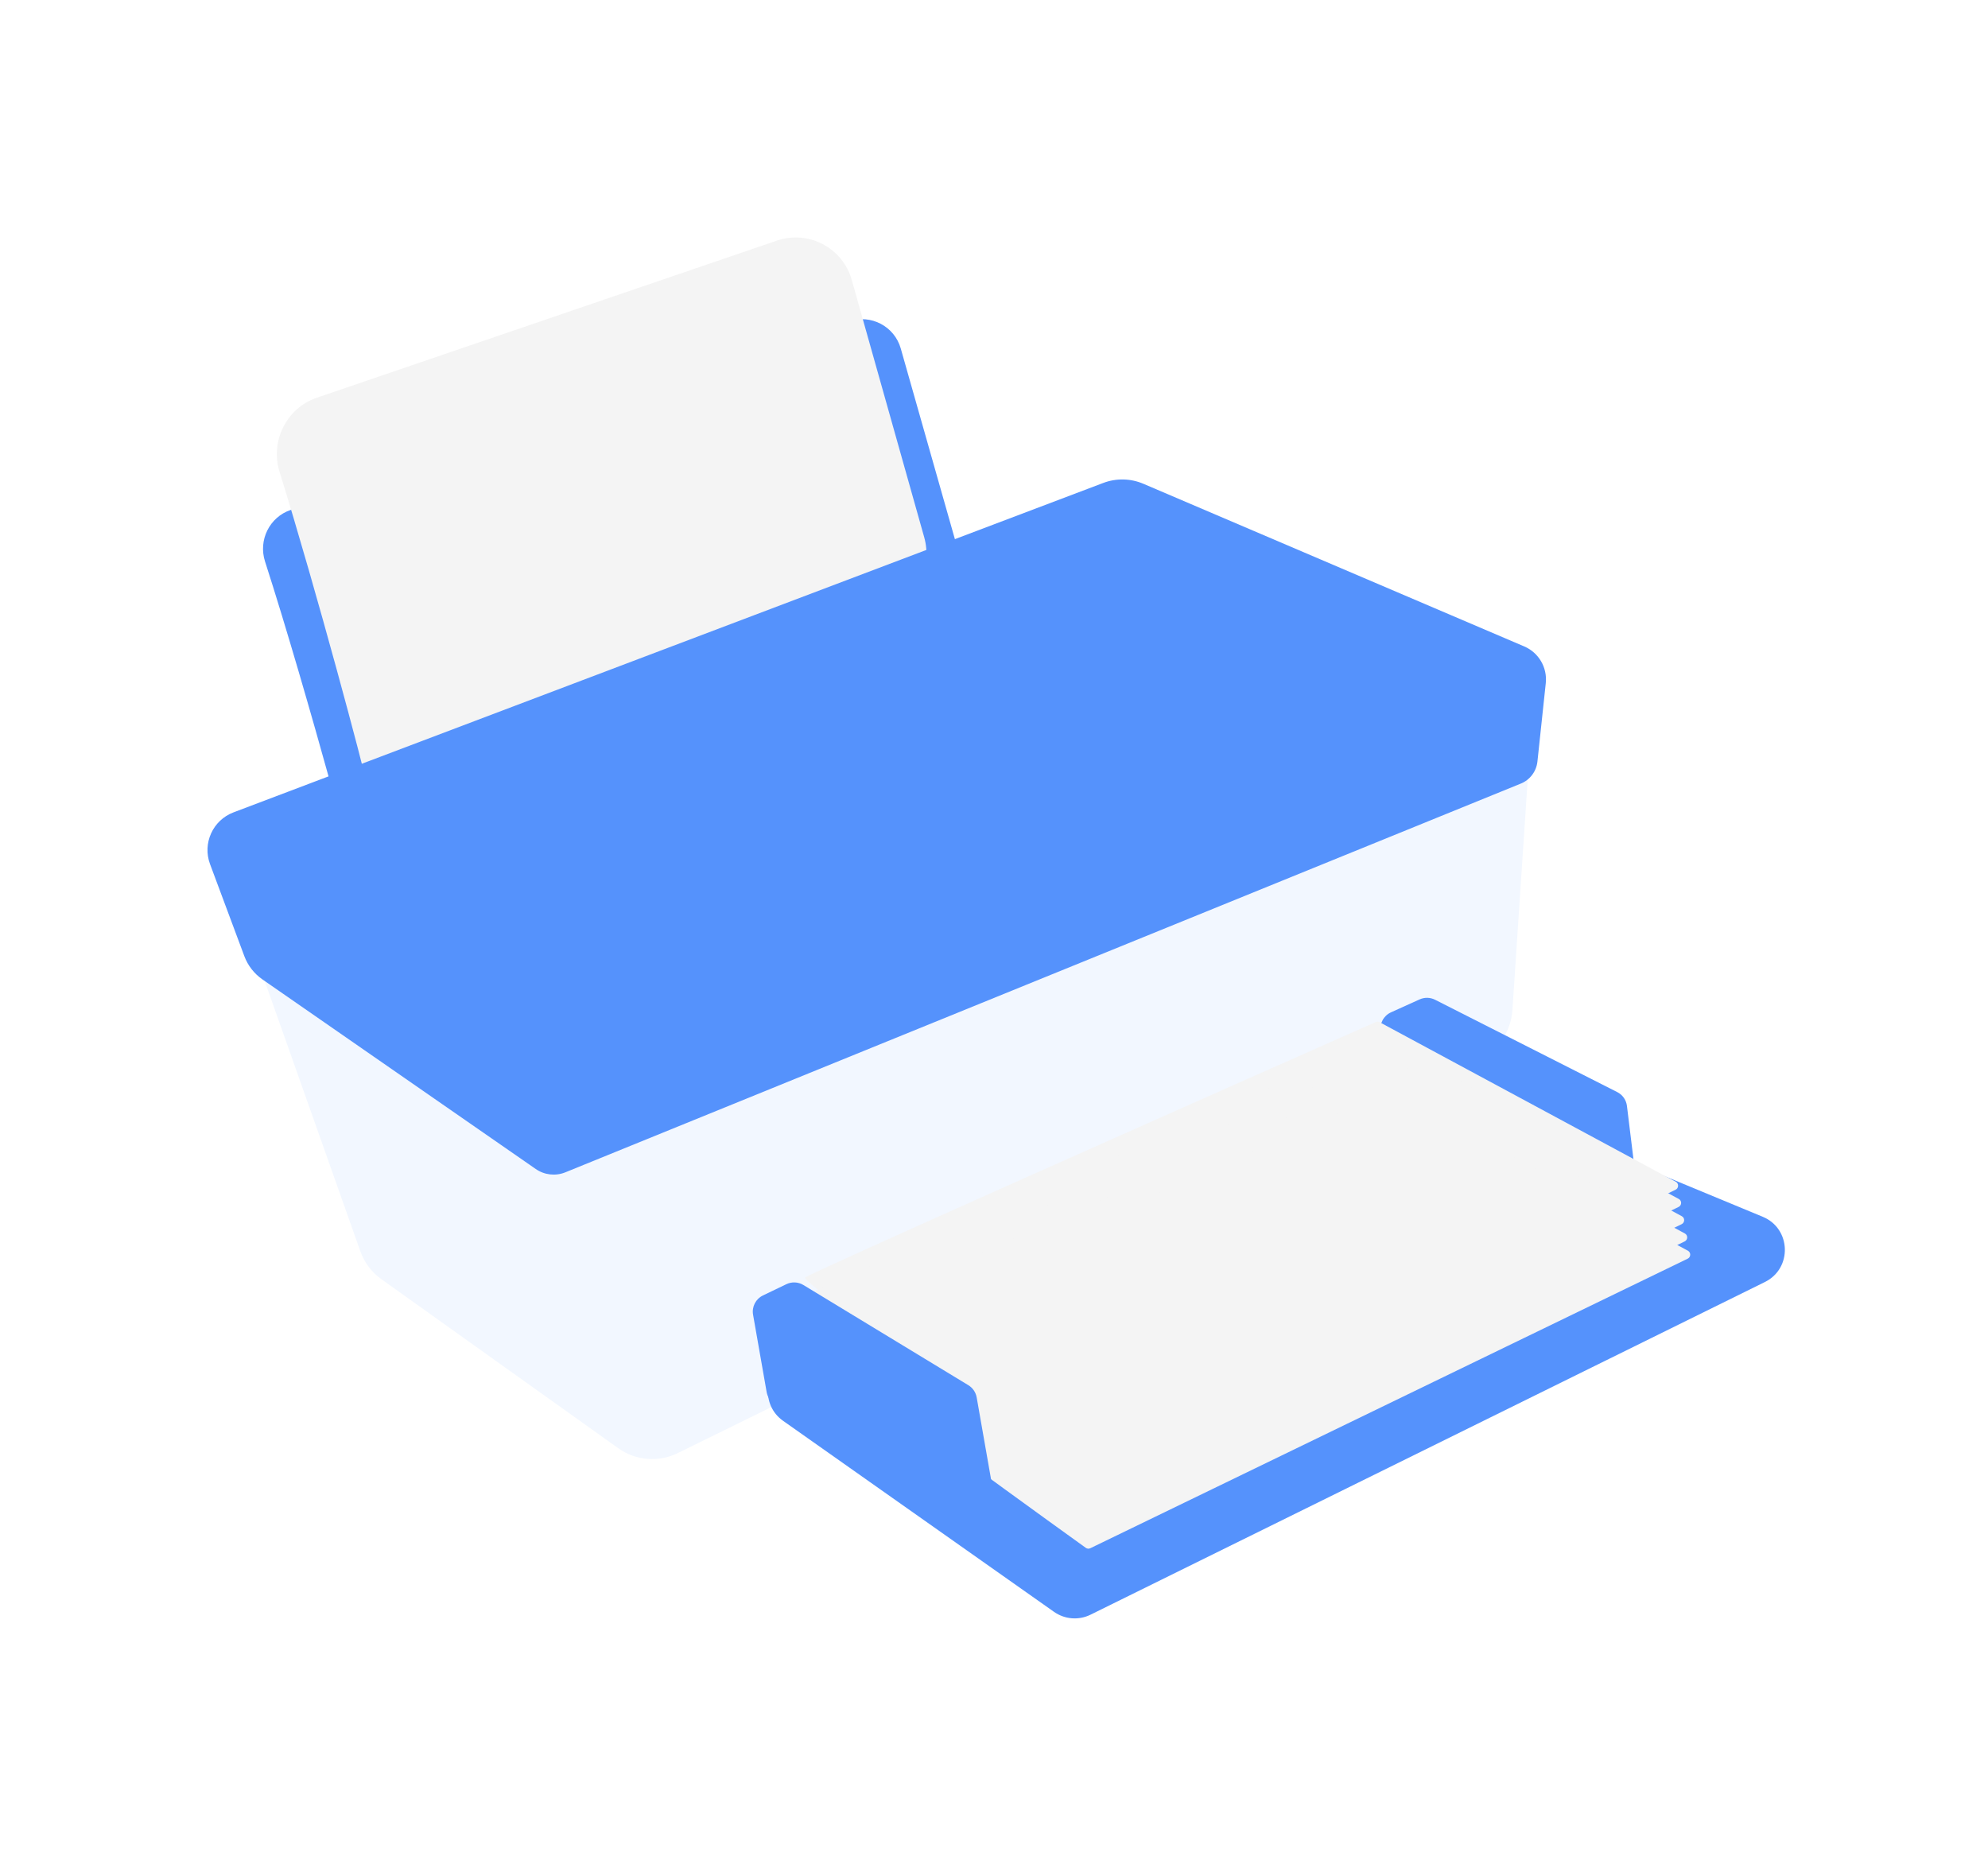 <svg width="444" height="418" viewBox="0 0 444 418" fill="none" xmlns="http://www.w3.org/2000/svg">
<g filter="url(#filter0_dd_3452_39923)">
<path d="M189.637 58.758L64.918 100.887C60.184 102.487 57.657 107.637 59.191 112.393C68.694 141.874 81.437 189.547 81.988 192.683C82.564 195.961 168.107 165.379 216.125 147.904C220.555 146.292 222.96 141.54 221.672 137.005L201.175 64.826C199.769 59.877 194.51 57.111 189.637 58.758Z" fill="#5592FC"/>
<path d="M244.728 106.03L62.371 177.633C55.848 180.194 52.529 187.464 54.867 194.07L80.473 266.432C81.363 268.947 83.005 271.127 85.177 272.677L138.087 310.432C141.979 313.209 147.082 313.625 151.373 311.516L330.544 223.427C334.713 221.377 337.471 217.257 337.779 212.622L341.285 159.823C341.66 154.178 338.342 148.955 333.17 146.662C307.723 135.378 269.79 114.534 255.865 106.778C252.444 104.872 248.374 104.599 244.728 106.03Z" fill="#F2F7FF"/>
<path d="M361.199 230.897L320.509 210.272C319.428 209.724 318.157 209.696 317.053 210.195L310.666 213.082C309.001 213.834 308.057 215.619 308.374 217.419L311.408 234.695C311.584 235.698 312.136 236.595 312.95 237.205L353.941 267.898C355.194 268.835 356.878 268.957 358.252 268.208L364.585 264.758C366.026 263.973 366.841 262.388 366.641 260.759L363.361 233.979C363.199 232.656 362.388 231.5 361.199 230.897Z" fill="#5592FC"/>
<path d="M393.694 258.743L320.287 228.327C318.248 227.482 315.951 227.517 313.938 228.424L176.219 290.479C170.573 293.023 169.834 300.743 174.896 304.311L235.407 346.972C237.802 348.66 240.928 348.904 243.556 347.608L394.171 273.309C400.338 270.266 400.047 261.376 393.694 258.743Z" fill="#5592FC"/>
<path d="M374.264 250.914L308.131 215.289C307.859 215.142 307.546 215.125 307.264 215.25C264.841 234.028 180.65 271.425 179.816 272.315C178.985 273.201 219.154 302.437 239.804 317.278C240.102 317.492 240.483 317.518 240.813 317.358L374.226 252.694C374.96 252.339 374.982 251.301 374.264 250.914Z" fill="#F4F4F4"/>
<path d="M374.94 254.762L308.807 219.136C308.535 218.99 308.222 218.972 307.94 219.097C265.517 237.876 181.326 275.273 180.492 276.163C179.661 277.049 219.83 306.285 240.48 321.125C240.778 321.34 241.158 321.366 241.489 321.206L374.901 256.542C375.636 256.186 375.658 255.149 374.94 254.762Z" fill="#F4F4F4"/>
<path d="M375.617 258.613L309.485 222.988C309.213 222.842 308.9 222.824 308.617 222.949C266.194 241.728 182.004 279.125 181.169 280.014C180.338 280.9 220.507 310.137 241.157 324.977C241.455 325.191 241.836 325.217 242.166 325.057L375.579 260.394C376.313 260.038 376.335 259 375.617 258.613Z" fill="#F4F4F4"/>
<path d="M376.293 262.465L310.16 226.84C309.888 226.693 309.576 226.675 309.293 226.8C266.87 245.579 182.68 282.976 181.845 283.866C181.014 284.752 221.183 313.988 241.833 328.829C242.131 329.043 242.512 329.069 242.842 328.909L376.255 264.245C376.989 263.889 377.011 262.852 376.293 262.465Z" fill="#F4F4F4"/>
<path d="M376.969 266.316L310.836 230.691C310.564 230.545 310.251 230.527 309.969 230.652C267.546 249.431 183.355 286.828 182.521 287.717C181.69 288.603 221.859 317.84 242.509 332.68C242.807 332.894 243.188 332.92 243.518 332.76L376.931 268.097C377.665 267.741 377.687 266.703 376.969 266.316Z" fill="#F4F4F4"/>
<path d="M173.515 40.736L70.749 75.828C63.95 78.15 60.311 85.54 62.444 92.401C70.912 119.646 81.386 159.171 81.866 161.906C82.379 164.829 154.61 138.805 198.429 122.704C204.793 120.365 208.256 113.53 206.419 107.004L190.23 49.515C188.208 42.336 180.573 38.326 173.515 40.736Z" fill="#F4F4F4"/>
<path d="M246.402 94.856L52.154 168.423C47.523 170.177 45.179 175.344 46.909 179.984L54.569 200.53C55.353 202.633 56.761 204.446 58.606 205.726L119.657 248.074C121.6 249.422 124.093 249.698 126.284 248.806L339.665 161.996C341.712 161.163 343.136 159.271 343.37 157.073L345.233 139.568C345.605 136.072 343.652 132.744 340.42 131.364L255.365 95.043C252.513 93.825 249.301 93.758 246.402 94.856Z" fill="#5592FC"/>
<path d="M216.267 296.35L179.436 273.982C178.279 273.279 176.845 273.209 175.626 273.796L170.394 276.313C168.78 277.09 167.879 278.845 168.189 280.609L171.225 297.897C171.408 298.937 171.994 299.863 172.857 300.473L214.087 329.592C215.33 330.471 216.965 330.567 218.303 329.84L220.55 328.62C222.06 327.799 222.878 326.106 222.58 324.413L218.13 299.077C217.931 297.942 217.252 296.948 216.267 296.35Z" fill="#5592FC"/>
</g>
<defs>
<filter id="filter0_dd_3452_39923" x="-35.518" y="-23.227" width="515.273" height="453.227" filterUnits="userSpaceOnUse" color-interpolation-filters="sRGB">
<feFlood flood-opacity="0" result="BackgroundImageFix"/>
<feColorMatrix in="SourceAlpha" type="matrix" values="0 0 0 0 0 0 0 0 0 0 0 0 0 0 0 0 0 0 127 0" result="hardAlpha"/>
<feOffset dy="12"/>
<feGaussianBlur stdDeviation="18"/>
<feComposite in2="hardAlpha" operator="out"/>
<feColorMatrix type="matrix" values="0 0 0 0 0.333 0 0 0 0 0.573 0 0 0 0 0.988 0 0 0 0.18 0"/>
<feBlend mode="normal" in2="BackgroundImageFix" result="effect1_dropShadow_3452_39923"/>
<feColorMatrix in="SourceAlpha" type="matrix" values="0 0 0 0 0 0 0 0 0 0 0 0 0 0 0 0 0 0 127 0" result="hardAlpha"/>
<feOffset dy="1"/>
<feGaussianBlur stdDeviation="2"/>
<feComposite in2="hardAlpha" operator="out"/>
<feColorMatrix type="matrix" values="0 0 0 0 0.333 0 0 0 0 0.573 0 0 0 0 0.988 0 0 0 0.16 0"/>
<feBlend mode="normal" in2="effect1_dropShadow_3452_39923" result="effect2_dropShadow_3452_39923"/>
<feBlend mode="normal" in="SourceGraphic" in2="effect2_dropShadow_3452_39923" result="shape"/>
</filter>
</defs>
</svg>
